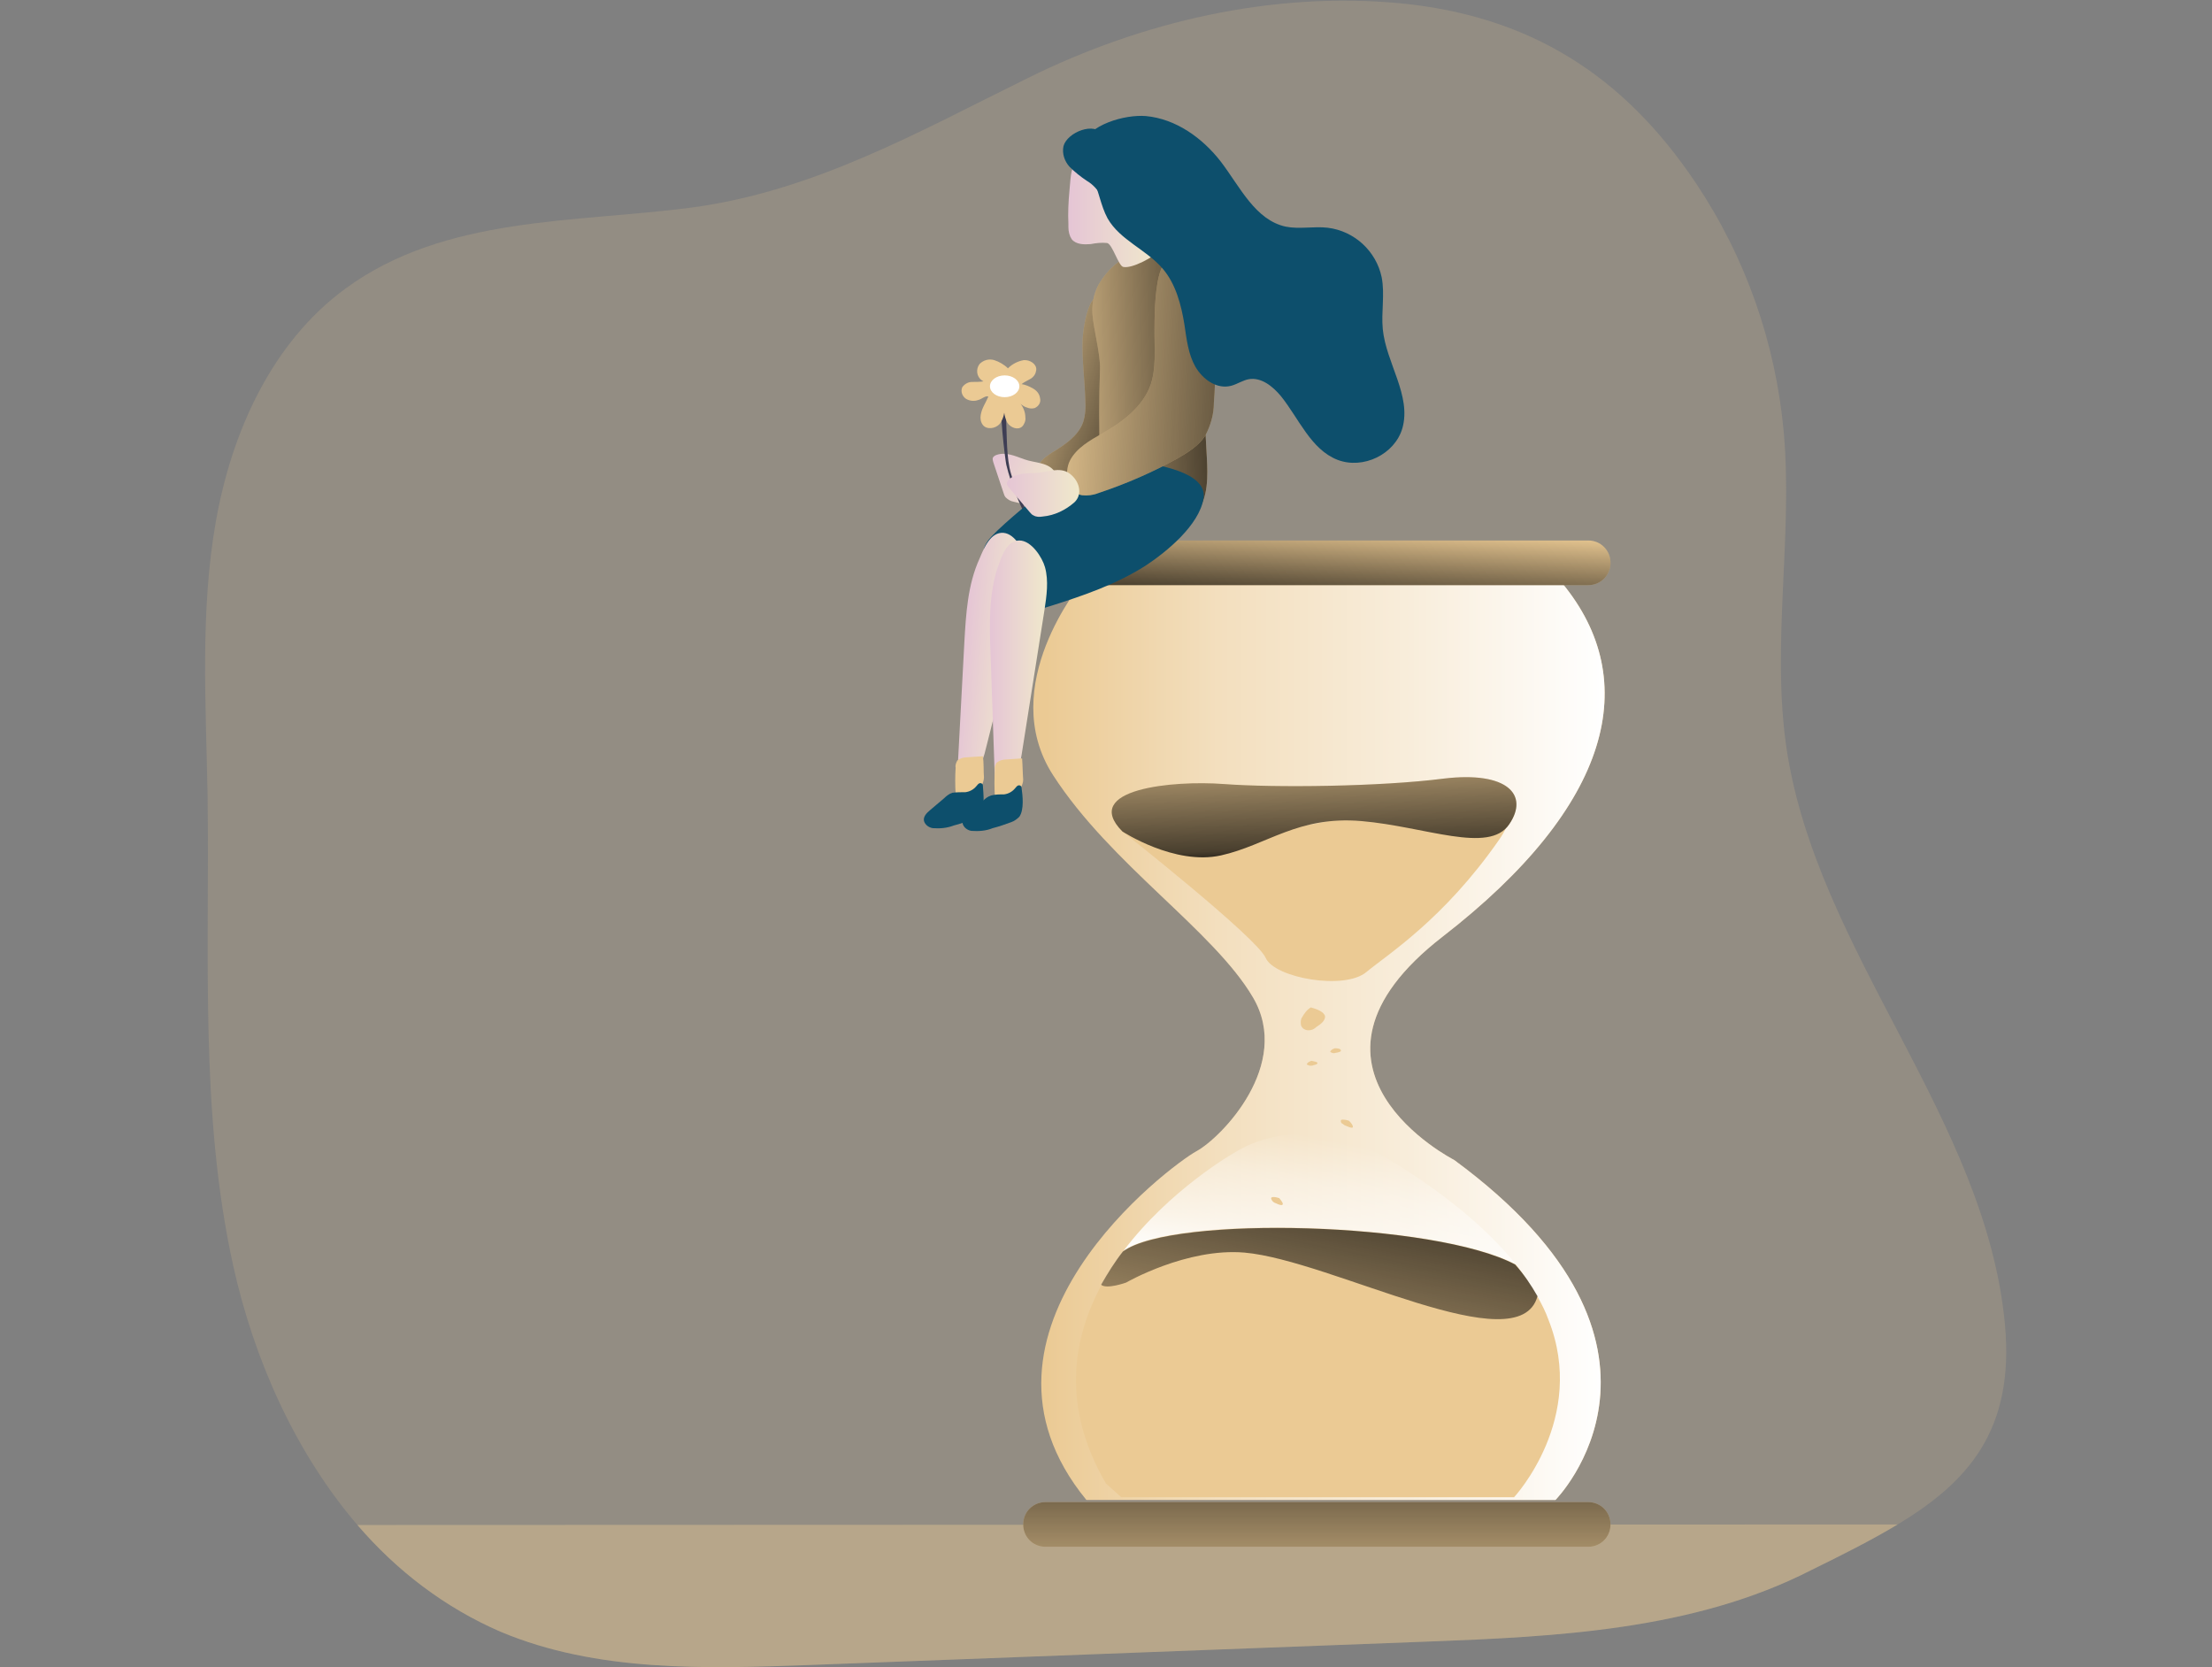 <?xml version="1.0" encoding="utf-8"?>
<!-- Generator: Adobe Illustrator 25.4.1, SVG Export Plug-In . SVG Version: 6.00 Build 0)  -->
<svg version="1.1" id="Layer_1" xmlns="http://www.w3.org/2000/svg" xmlns:xlink="http://www.w3.org/1999/xlink" x="0px" y="0px"
	 viewBox="0 0 406 306" style="enable-background:new 0 0 406 306;" xml:space="preserve">
<rect x="0" y="0" width="406" height="306" fill="#808080" stroke="none"/>
<style type="text/css">
	.st0{opacity:0.18;fill:#EBCA94;enable-background:new    ;}
	.st1{opacity:0.41;fill:#EBCA94;enable-background:new    ;}
	.st2{fill:#EBCA94;}
	.st3{fill:url(#SVGID_1_);}
	.st4{fill:url(#SVGID_00000075128286626748118250000000309870484437092997_);}
	.st5{fill:#3E3E54;}
	.st6{fill:url(#SVGID_00000037679177134214036130000009408566603478262183_);}
	.st7{fill:url(#SVGID_00000026145466966828025490000006575749553384028561_);}
	.st8{fill:url(#SVGID_00000080894624178988207500000010530064808318097059_);}
	.st9{fill:url(#SVGID_00000072272198437096572900000009762073461263802036_);}
	.st10{fill:url(#SVGID_00000077282947499712305690000006748759647501338521_);}
	.st11{fill:url(#SVGID_00000004538577356271375730000004410109911152059296_);}
	.st12{fill:url(#SVGID_00000030457703524009804040000001060856785479633590_);}
	.st13{fill:url(#SVGID_00000178927941073889936520000016756133222228725385_);}
	.st14{fill:#0D4F6C;}
	.st15{fill:url(#SVGID_00000178900342348492112730000010287807250967544710_);}
	.st16{fill:url(#SVGID_00000072980367092568148090000004770503239085959606_);}
	.st17{fill:url(#SVGID_00000065763946488151255970000005768080234373867681_);}
	.st18{fill:url(#SVGID_00000009562983189136253740000012087548483067921549_);}
	.st19{fill:#FFFFFF;}
</style>
<path class="st0" d="M348.3,279.8c-4.8,2.9-10.2,5.6-15.9,8.4c-21.5,11-46.7,12.2-70.4,13.1l-113.5,4.3c-19.1,0.7-39,1.3-56.6-6.1
	c-10.2-4.4-19.1-11.2-26.3-19.6c-11.4-13.3-19-30.4-22.8-47.6c-6.2-28.1-4.3-57.4-4.7-86.2c-0.3-16.8-1.4-33.7,1.5-50.3
	c2.9-16.5,10.3-33,23.9-42.9c18.2-13.3,42.1-12,63.4-14.8c22.5-3,41.7-13.9,61.8-23.8c21-10.4,44.9-15.9,68.3-13.7
	c23.7,2.3,40.9,13.1,54.2,32.9c9.2,13.7,14.7,29.4,16.2,45.8c1.7,19.3-2.3,38.8,0.5,58c5.6,37.5,36.6,68,40.1,105.8
	C369.8,262.6,361.1,272.1,348.3,279.8z"/>
<path class="st1" d="M348.3,279.8c-4.8,2.9-10.2,5.6-15.9,8.4c-21.5,11-46.7,12.2-70.4,13.1l-113.5,4.3c-19.1,0.7-39,1.3-56.6-6.1
	c-10.2-4.4-19.1-11.2-26.3-19.6L348.3,279.8z"/>
<path class="st2" d="M198.7,62.6c-0.1,3.6,0.4,7.2,0.5,10.9c0.1,1.4,0,2.7-0.4,4c-0.9,2.5-3.3,4.1-5.6,5.5c-1.4,0.9-3.1,2.1-2.9,3.8
	c0.3,1.3,1.4,2.3,2.7,2.4c1.3,0.1,2.6-0.2,3.8-0.7c2.4-0.8,4.6-2.1,6.5-3.8c3.6-3.8,3.8-9.6,3.5-14.9c-0.2-4.4-0.6-9.2-2.8-13.1
	C200.4,50.2,198.8,59.4,198.7,62.6z"/>
<linearGradient id="SVGID_1_" gradientUnits="userSpaceOnUse" x1="285.751" y1="87.097" x2="249.351" y2="98.687" gradientTransform="matrix(0.803 0 0 -0.803 -16.348 146.632)">
	<stop  offset="1.000000e-02" style="stop-color:#000000"/>
	<stop  offset="0.13" style="stop-color:#000000;stop-opacity:0.69"/>
	<stop  offset="1" style="stop-color:#000000;stop-opacity:0"/>
</linearGradient>
<path class="st3" d="M198.7,62.6c-0.1,3.6,0.4,7.2,0.5,10.9c0.1,1.4,0,2.7-0.4,4c-0.9,2.5-3.3,4.1-5.6,5.5c-1.4,0.9-3.1,2.1-2.9,3.8
	c0.3,1.3,1.4,2.3,2.7,2.4c1.3,0.1,2.6-0.2,3.8-0.7c2.4-0.8,4.6-2.1,6.5-3.8c3.6-3.8,3.8-9.6,3.5-14.9c-0.2-4.4-0.6-9.2-2.8-13.1
	C200.4,50.2,198.8,59.4,198.7,62.6z"/>
<linearGradient id="SVGID_00000071522388096824146180000018214709236931181236_" gradientUnits="userSpaceOnUse" x1="-34.928" y1="-449.893" x2="-18.421" y2="-449.893" gradientTransform="matrix(0.744 0.3 0.3 -0.744 342.722 -238.692)">
	<stop  offset="0" style="stop-color:#E5C5D5"/>
	<stop  offset="0.42" style="stop-color:#EAD4D1"/>
	<stop  offset="1" style="stop-color:#F0E9CB"/>
</linearGradient>
<path style="fill:url(#SVGID_00000071522388096824146180000018214709236931181236_);" d="M188,84.3c-1.7-0.6-3.4-1.4-5.1-0.8
	c-0.3,0.1-0.6,0.3-0.7,0.6c0,0.2,0,0.4,0.1,0.7l1.9,5.7c0.1,0.3,0.2,0.6,0.4,0.8c0.4,0.4,0.9,0.7,1.5,0.8c2.1,0.6,4.3,0.5,6.3-0.3
	c2.1-0.8,2.3-3.4,1.2-5.2C192.4,84.8,189.9,85,188,84.3z"/>
<path class="st5" d="M184.1,74c0.5,0.1,0.3,0.5,0.4,1c0.4,3.5,0.1,7.5,0.8,10.9c0.7,3.4,3,6.5,3.5,10c-1.7-3.5-3.2-6.8-4.1-10.6
	C184.5,84.4,183.2,74,184.1,74z"/>
<path class="st2" d="M198.6,106.9c0,0-15.9,19-5.3,35.4s29.5,28.5,36.7,40.8c7.2,12.3-5.8,25.7-10.4,28.2s-45.7,32.9-20.2,64h86.1
	c0,0,27.9-28.2-18.6-62.4c0,0-33.2-16.9-2.1-41s36.7-47,21.9-64.9L198.6,106.9z"/>
<linearGradient id="SVGID_00000037682566596642427840000010332117146622443142_" gradientUnits="userSpaceOnUse" x1="256.546" y1="-55.478" x2="387.127" y2="-55.478" gradientTransform="matrix(0.803 0 0 -0.803 -16.348 146.632)">
	<stop  offset="2.000000e-02" style="stop-color:#FFFFFF;stop-opacity:0"/>
	<stop  offset="0.32" style="stop-color:#FFFFFF;stop-opacity:0.39"/>
	<stop  offset="0.68" style="stop-color:#FFFFFF;stop-opacity:0.68"/>
	<stop  offset="1" style="stop-color:#FFFFFF"/>
</linearGradient>
<path style="fill:url(#SVGID_00000037682566596642427840000010332117146622443142_);" d="M198.6,106.9c0,0-15.9,19-5.3,35.4
	s29.5,28.5,36.7,40.8c7.2,12.3-5.8,25.7-10.4,28.2s-45.7,32.9-20.2,64h86.1c0,0,27.9-28.2-18.6-62.4c0,0-33.2-16.9-2.1-41
	s36.7-47,21.9-64.9L198.6,106.9z"/>
<path class="st2" d="M191.9,99.2h99.6c2.3,0,4.1,1.8,4.1,4.1v0c0,2.3-1.8,4.1-4.1,4.1h-99.6c-2.3,0-4.1-1.8-4.1-4.1v0
	C187.8,101,189.6,99.2,191.9,99.2z"/>
<path class="st2" d="M191.9,275.7h99.6c2.3,0,4.1,1.8,4.1,4.1v0c0,2.3-1.8,4.1-4.1,4.1h-99.6c-2.3,0-4.1-1.8-4.1-4.1v0
	C187.8,277.5,189.6,275.7,191.9,275.7z"/>
<linearGradient id="SVGID_00000054965933497351743580000007454593232848678802_" gradientUnits="userSpaceOnUse" x1="306.867" y1="58.992" x2="307.867" y2="78.582" gradientTransform="matrix(0.803 0 0 -0.803 -5.069 158.93)">
	<stop  offset="1.000000e-02" style="stop-color:#000000"/>
	<stop  offset="0.13" style="stop-color:#000000;stop-opacity:0.69"/>
	<stop  offset="1" style="stop-color:#000000;stop-opacity:0"/>
</linearGradient>
<path style="fill:url(#SVGID_00000054965933497351743580000007454593232848678802_);" d="M191.9,99.2h99.6c2.3,0,4.1,1.8,4.1,4.1v0
	c0,2.3-1.8,4.1-4.1,4.1h-99.6c-2.3,0-4.1-1.8-4.1-4.1v0C187.8,101,189.6,99.2,191.9,99.2z"/>
<linearGradient id="SVGID_00000093167363699880640500000007101085505466677147_" gradientUnits="userSpaceOnUse" x1="307.397" y1="-126.698" x2="307.397" y2="-173.618" gradientTransform="matrix(0.803 0 0 -0.803 -5.069 158.93)">
	<stop  offset="1.000000e-02" style="stop-color:#000000"/>
	<stop  offset="0.13" style="stop-color:#000000;stop-opacity:0.69"/>
	<stop  offset="1" style="stop-color:#000000;stop-opacity:0"/>
</linearGradient>
<path style="fill:url(#SVGID_00000093167363699880640500000007101085505466677147_);" d="M191.9,275.7h99.6c2.3,0,4.1,1.8,4.1,4.1v0
	c0,2.3-1.8,4.1-4.1,4.1h-99.6c-2.3,0-4.1-1.8-4.1-4.1v0C187.8,277.5,189.6,275.7,191.9,275.7z"/>
<linearGradient id="SVGID_00000109031582028526275060000016489442481296147122_" gradientUnits="userSpaceOnUse" x1="327.467" y1="-77.838" x2="320.579" y2="-112.139" gradientTransform="matrix(0.803 0 0 -0.803 -16.348 146.632)">
	<stop  offset="2.000000e-02" style="stop-color:#FFFFFF;stop-opacity:0"/>
	<stop  offset="0.32" style="stop-color:#FFFFFF;stop-opacity:0.39"/>
	<stop  offset="0.68" style="stop-color:#FFFFFF;stop-opacity:0.68"/>
	<stop  offset="1" style="stop-color:#FFFFFF"/>
</linearGradient>
<path style="fill:url(#SVGID_00000109031582028526275060000016489442481296147122_);" d="M278.2,232c-14.6-7.8-62.9-9.1-72-2.4
	c8.5-11.3,20.3-18,20.3-18c11.6-7.2,24.7-0.9,24.7-0.9S267.9,219.3,278.2,232z"/>
<path class="st2" d="M277.9,274.8h-72.1l-2.8-2.5c-8.2-14.1-6.2-26.5-0.8-36.5c1.2-2.1,2.5-4.2,4-6.1c9.2-6.7,57.4-5.4,72,2.4
	c1.5,1.8,2.8,3.8,4,5.9c0.8,1.4,1.5,2.8,2,4.2C291.4,260.3,277.9,274.8,277.9,274.8z"/>
<linearGradient id="SVGID_00000096024160851611854610000007044348030739278769_" gradientUnits="userSpaceOnUse" x1="328.227" y1="-81.524" x2="313.017" y2="-157.254" gradientTransform="matrix(0.803 0 0 -0.803 -16.348 146.632)">
	<stop  offset="1.000000e-02" style="stop-color:#000000"/>
	<stop  offset="0.13" style="stop-color:#000000;stop-opacity:0.69"/>
	<stop  offset="1" style="stop-color:#000000;stop-opacity:0"/>
</linearGradient>
<path style="fill:url(#SVGID_00000096024160851611854610000007044348030739278769_);" d="M282.2,237.9c-3.4,12.5-37.8-6.6-53.8-8
	c-10.6-0.9-21.7,5.5-21.7,5.5s-3.6,1.3-4.6,0.4c1.2-2.1,2.5-4.2,4-6.1c9.2-6.7,57.4-5.4,72,2.4C279.7,233.9,281,235.8,282.2,237.9z"
	/>
<path class="st2" d="M206,152.6c0,0,24.7,19.5,26.3,23.2s14.5,6,18.5,2.6c4-3.3,14.2-9.7,24.3-24.2c10.1-14.4-23.1-5-34.3-2.9
	C229.7,153.4,210.5,139.8,206,152.6z"/>
<path class="st2" d="M206,152.6c0,0,9.6,6.3,18.1,4.4c8.5-1.9,14.1-7.3,25.8-6.3c11.7,1,23.4,6.1,27.1,0.6c3.7-5.4-0.3-9.8-12-8.4
	c-11.7,1.5-31.1,1.7-40.4,1S198.3,144.8,206,152.6z"/>
<linearGradient id="SVGID_00000119800429055407299310000004221913320880736155_" gradientUnits="userSpaceOnUse" x1="321.24" y1="-15.878" x2="320.07" y2="19.942" gradientTransform="matrix(0.803 0 0 -0.803 -16.348 146.632)">
	<stop  offset="1.000000e-02" style="stop-color:#000000"/>
	<stop  offset="0.13" style="stop-color:#000000;stop-opacity:0.69"/>
	<stop  offset="1" style="stop-color:#000000;stop-opacity:0"/>
</linearGradient>
<path style="fill:url(#SVGID_00000119800429055407299310000004221913320880736155_);" d="M206,152.6c0,0,9.6,6.3,18.1,4.4
	c8.5-1.9,14.1-7.3,25.8-6.3c11.7,1,23.4,6.1,27.1,0.6c3.7-5.4-0.3-9.8-12-8.4c-11.7,1.5-31.1,1.7-40.4,1S198.3,144.8,206,152.6z"/>
<path class="st2" d="M240.6,184.9c-0.7,0.4-1.2,1.1-1.6,1.8c-0.3,0.4-0.3,1-0.2,1.5c0.2,0.6,0.8,0.9,1.4,0.9c0.5,0,1-0.2,1.4-0.6
	c0.8-0.5,1.7-1.2,1.6-2C243,185.7,241.7,185.2,240.6,184.9"/>
<path class="st2" d="M245,192.4c-0.3,0.1-0.5,0.2-0.7,0.4c-0.1,0.1-0.2,0.2-0.1,0.3c0.2,0.1,0.4,0.2,0.6,0.2c0.2,0,0.4-0.1,0.6-0.1
	c0.4-0.1,0.8-0.2,0.7-0.4C246.1,192.5,245.6,192.4,245,192.4"/>
<path class="st2" d="M240.7,194.7c-0.3,0.1-0.5,0.2-0.7,0.4c-0.1,0.1-0.2,0.2-0.1,0.3c0.2,0.1,0.4,0.2,0.6,0.2c0.2,0,0.4,0,0.6-0.1
	c0.4-0.1,0.8-0.2,0.7-0.4C241.8,194.9,241.2,194.8,240.7,194.7"/>
<path class="st2" d="M247.6,205.7c-0.3-0.1-0.7-0.2-1.1-0.2c-0.2,0-0.4,0-0.4,0.2c0,0.3,0.1,0.5,0.4,0.6c0.2,0.2,0.4,0.3,0.7,0.4
	c0.5,0.2,1,0.4,1.1,0.2C248.4,206.6,248,206.1,247.6,205.7"/>
<path class="st2" d="M234.8,219.9c-0.3-0.1-0.7-0.2-1.1-0.2c-0.2,0-0.4,0.1-0.4,0.2c0,0.1,0.1,0.4,0.3,0.6c0.2,0.2,0.4,0.3,0.7,0.4
	c0.4,0.2,1,0.4,1.1,0.2C235.6,220.9,235.2,220.4,234.8,219.9"/>
<path class="st2" d="M200.5,57.5c-0.1-2.1,0.4-4.3,1.6-6c1.2-1.8,2.7-3.3,4.6-4.3c1-0.7,2.2-1.1,3.4-1c1,0.1,4.6-3.7,5.4-3.1
	c2.3,1.7,1.9,8.1,3.8,10.2c0.5,2.9,0.8,5.7,1,8.6l1.2,21.9c0.2,3.6,0.3,7.6-1.9,10.4c-5.5-2-10.8-4.3-15.9-7.1c-1.2-0.4-2-1.7-1.8-3
	c-0.2-5.4-0.2-10.9,0-16.3C202,64.9,200.7,60.5,200.5,57.5z"/>
<linearGradient id="SVGID_00000034080679590447019010000005270320964095195834_" gradientUnits="userSpaceOnUse" x1="302.237" y1="97.625" x2="258.057" y2="95.965" gradientTransform="matrix(0.803 0 0 -0.803 -16.348 146.632)">
	<stop  offset="1.000000e-02" style="stop-color:#000000"/>
	<stop  offset="0.13" style="stop-color:#000000;stop-opacity:0.69"/>
	<stop  offset="1" style="stop-color:#000000;stop-opacity:0"/>
</linearGradient>
<path style="fill:url(#SVGID_00000034080679590447019010000005270320964095195834_);" d="M200.5,57.5c-0.1-2.1,0.4-4.3,1.6-6
	c1.2-1.8,2.7-3.3,4.6-4.3c1-0.7,2.2-1.1,3.4-1c1,0.1,4.6-3.7,5.4-3.1c2.3,1.7,1.9,8.1,3.8,10.2c0.5,2.9,0.8,5.7,1,8.6l1.2,21.9
	c0.2,3.6,0.3,7.6-1.9,10.4c-5.5-2-10.8-4.3-15.9-7.1c-1.2-0.4-2-1.7-1.8-3c-0.2-5.4-0.2-10.9,0-16.3C202,64.9,200.7,60.5,200.5,57.5
	z"/>
<linearGradient id="SVGID_00000162322378739366085070000004026641589540161456_" gradientUnits="userSpaceOnUse" x1="264.575" y1="134.988" x2="285.465" y2="134.988" gradientTransform="matrix(0.803 0 0 -0.803 -16.348 146.632)">
	<stop  offset="0" style="stop-color:#E5C5D5"/>
	<stop  offset="0.42" style="stop-color:#EAD4D1"/>
	<stop  offset="1" style="stop-color:#F0E9CB"/>
</linearGradient>
<path style="fill:url(#SVGID_00000162322378739366085070000004026641589540161456_);" d="M196.1,41.1v0.6c0,0.8,0.2,1.6,0.6,2.2
	c0.8,1,2.3,1,3.5,0.9c1-0.2,2-0.3,3-0.2c1,0.2,2.1,4.3,3,4.4c1.7,0.3,5.4-1.8,6.6-2.9c0.1-0.1-1.3-3.2-1.2-3.4c0-0.2,0-0.3,0-0.5
	l-1.9-9c-0.2-1.3-0.6-2.5-1.4-3.6c-0.6-0.7-1.3-1.2-2.1-1.6c-2.7-1.2-6.7-0.8-8.7,1.7c-1.1,1.3-1,3.6-1.2,5.2
	C196.1,37,196,39.1,196.1,41.1z"/>
<path class="st14" d="M210.3,103.8c-5.3,3.4-11.4,5.5-17.4,7.4c-1.5,0.5-3.2,1-4.5,0.2c-0.7-0.5-1.3-1.2-1.7-2.1
	c-2.4-4.5-8.3-5.8-5.4-10c1.2-1.8,8.2-7.6,9.9-8.8c3.4-2.5,7-5.1,11.2-5.8c2-0.3,4-0.3,5.9,0c3.8,0.5,13.4,1.9,12.6,6.8
	S214.1,101.3,210.3,103.8z"/>
<path class="st2" d="M211.9,61.2c0,3.2,0.3,6.4-0.7,9.4c-1.4,4-5.1,6.8-8.8,8.9c-2.3,1.3-4.8,2.7-6,5c-1.2,2.3-0.4,6,2.2,6.4
	c1,0.1,2,0,3-0.4c5.1-1.7,9.9-3.8,14.6-6.4c1.9-1.1,3.8-2.3,5-4.1c1-1.9,1.6-3.9,1.6-6.1c0.4-4.5,0.2-9.1-0.4-13.6
	c-0.7-3.6-2.1-7-4.1-10C211.9,41.7,211.9,56.4,211.9,61.2z"/>
<linearGradient id="SVGID_00000134928648183524613130000004265182808113599885_" gradientUnits="userSpaceOnUse" x1="316.759" y1="94.298" x2="257.849" y2="97.278" gradientTransform="matrix(0.803 0 0 -0.803 -16.348 146.632)">
	<stop  offset="1.000000e-02" style="stop-color:#000000"/>
	<stop  offset="0.13" style="stop-color:#000000;stop-opacity:0.69"/>
	<stop  offset="1" style="stop-color:#000000;stop-opacity:0"/>
</linearGradient>
<path style="fill:url(#SVGID_00000134928648183524613130000004265182808113599885_);" d="M211.9,61.2c0,3.2,0.3,6.4-0.7,9.4
	c-1.4,4-5.1,6.8-8.8,8.9c-2.3,1.3-4.8,2.7-6,5c-1.2,2.3-0.4,6,2.2,6.4c1,0.1,2,0,3-0.4c5.1-1.7,9.9-3.8,14.6-6.4
	c1.9-1.1,3.8-2.3,5-4.1c1-1.9,1.6-3.9,1.6-6.1c0.4-4.5,0.2-9.1-0.4-13.6c-0.7-3.6-2.1-7-4.1-10C211.9,41.7,211.9,56.4,211.9,61.2z"
	/>
<linearGradient id="SVGID_00000088093350755982002710000014096876351445705856_" gradientUnits="userSpaceOnUse" x1="158.478" y1="-73" x2="171.675" y2="-73" gradientTransform="matrix(0.8 7.010746e-02 7.010746e-02 -0.8 55.02 51.236)">
	<stop  offset="0" style="stop-color:#E5C5D5"/>
	<stop  offset="0.42" style="stop-color:#EAD4D1"/>
	<stop  offset="1" style="stop-color:#F0E9CB"/>
</linearGradient>
<path style="fill:url(#SVGID_00000088093350755982002710000014096876351445705856_);" d="M177,117.9l-1.4,26.3
	c3.2-0.2,4.7-3.9,5.4-7c2.2-8.7,4.4-17.4,6.6-26.2c0.6-2.6,1.3-5.3,0.8-7.9c-0.4-1.9-2-5.1-4.2-5.3c-2.4-0.2-3.6,2.8-4.4,4.7
	C177.6,107.3,177.3,112.7,177,117.9z"/>
<linearGradient id="SVGID_00000013155222820023636230000013677847861585070261_" gradientUnits="userSpaceOnUse" x1="246.659" y1="30.037" x2="259.849" y2="30.037" gradientTransform="matrix(0.803 0 0 -0.803 -16.348 146.632)">
	<stop  offset="0" style="stop-color:#E5C5D5"/>
	<stop  offset="0.42" style="stop-color:#EAD4D1"/>
	<stop  offset="1" style="stop-color:#F0E9CB"/>
</linearGradient>
<path style="fill:url(#SVGID_00000013155222820023636230000013677847861585070261_);" d="M181.8,119.7l0.9,26.3
	c3.1-0.5,4.3-4.3,4.8-7.4c1.4-8.9,2.8-17.8,4.2-26.6c0.4-2.6,0.8-5.4,0.1-7.9c-0.5-1.8-2.5-4.9-4.7-4.9c-2.4,0-3.3,3.1-4,5
	C181.5,109.1,181.6,114.5,181.8,119.7z"/>
<path class="st2" d="M180.4,138.8l-3,0.2c-0.6,0-1.2,0.2-1.7,0.6c-0.2,0.4-0.4,0.8-0.3,1.3c-0.1,1.6-0.1,3.2,0,4.8
	c0,0.1,0,0.1,0,0.2c0.1,0.1,0.2,0.2,0.4,0.1c1.1,0,2.3-0.3,3.3-0.9c0.4-0.2,0.8-0.5,1.1-0.9c0.2-0.5,0.4-1,0.4-1.5
	C180.5,141.5,180.6,140.1,180.4,138.8L180.4,138.8z"/>
<path class="st14" d="M180.4,144.2c0-0.1,0-0.2-0.1-0.3c-0.2-0.2-0.4-0.2-0.6-0.1c-0.2,0.1-0.3,0.3-0.5,0.5c-0.5,0.6-1.2,1-2,1.1
	c-0.8,0-1.6,0-2.4,0.1c-0.6,0.2-1.1,0.6-1.5,1l-2.6,2.2c-0.6,0.5-1.3,1.2-1.1,2c0.2,0.7,0.9,1.2,1.6,1.3c1.3,0.1,2.6,0,3.9-0.5
	c1.2-0.3,2.3-0.7,3.4-1.1c0.6-0.2,1.1-0.6,1.5-1C180.8,148.3,180.5,145.7,180.4,144.2z"/>
<path class="st2" d="M187.6,139.2l-3,0.2c-0.6,0-1.2,0.2-1.7,0.6c-0.2,0.4-0.4,0.8-0.3,1.3c-0.1,1.6-0.1,3.2,0,4.8
	c0,0.1,0,0.1,0,0.2c0.1,0.1,0.2,0.2,0.4,0.1c1.1,0,2.3-0.3,3.3-0.9c0.4-0.2,0.8-0.5,1.1-0.9c0.2-0.5,0.4-1,0.4-1.5
	C187.7,141.8,187.7,140.5,187.6,139.2L187.6,139.2z"/>
<path class="st14" d="M187.5,144.6c0-0.1,0-0.2-0.1-0.3c-0.2-0.2-0.4-0.2-0.6-0.1c-0.2,0.1-0.3,0.3-0.5,0.5c-0.5,0.6-1.2,1-2,1.1
	c-0.8,0-1.6,0-2.4,0.2c-0.6,0.2-1.1,0.6-1.5,1l-2.6,2.2c-0.6,0.5-1.3,1.2-1.1,2c0.2,0.7,0.9,1.2,1.6,1.3c1.3,0.1,2.7,0,3.9-0.5
	c1.2-0.3,2.3-0.7,3.4-1.1c0.6-0.2,1.1-0.6,1.5-1C188,148.6,187.7,146,187.5,144.6z"/>
<linearGradient id="SVGID_00000054246363382487422140000007297691557194246061_" gradientUnits="userSpaceOnUse" x1="250.437" y1="69.885" x2="266.967" y2="69.885" gradientTransform="matrix(0.803 0 0 -0.803 -16.348 146.632)">
	<stop  offset="0" style="stop-color:#E5C5D5"/>
	<stop  offset="0.42" style="stop-color:#EAD4D1"/>
	<stop  offset="1" style="stop-color:#F0E9CB"/>
</linearGradient>
<path style="fill:url(#SVGID_00000054246363382487422140000007297691557194246061_);" d="M190.2,86.8c-1.8,0.1-3.7,0-5,1.2
	c-0.3,0.2-0.4,0.5-0.4,0.8c0,0.2,0.2,0.4,0.3,0.6l3.9,4.6c0.2,0.2,0.4,0.5,0.7,0.6c0.5,0.3,1.1,0.3,1.7,0.2c2.2-0.2,4.2-1.2,5.8-2.6
	c1.6-1.5,0.9-4-0.9-5.3C194.5,85.6,192.2,86.7,190.2,86.8z"/>
<path class="st14" d="M210.3,21.3c5.5,0.5,10.4,4,13.8,8.4c3.5,4.6,6.3,10.7,11.9,11.9c2.5,0.5,5.2-0.1,7.7,0.2
	c4.9,0.6,8.9,4.3,9.9,9.1c0.6,3.1-0.1,6.4,0.2,9.5c0.6,6.2,5.3,12.2,3.6,18.2c-1.4,4.8-7.2,7.6-11.9,5.8c-4.9-1.9-7.1-7.6-10.4-11.7
	c-1.5-1.8-3.6-3.5-5.9-3.1c-1.1,0.2-2.1,0.9-3.2,1.2c-2.6,0.7-5.2-1.1-6.6-3.5c-1.3-2.3-1.6-5-2-7.7c-0.6-3.7-1.6-7.5-4-10.3
	c-3-3.5-7.8-5.2-10.1-9.2c-1.3-2.4-1.6-5.1-2.8-7.5c-1.1-2.1-3.1-3.2-2.2-5.7C199.8,22.8,206.5,21,210.3,21.3z"/>
<path class="st14" d="M195.2,26.8c-0.3,1.4,0.2,2.8,1.1,3.8c1,1,2,1.8,3.2,2.6c1.2,0.7,2.1,1.8,2.8,3c0.1,0.2,0.2,0.4,0.3,0.5
	c0.2,0.1,0.4,0.1,0.6,0c0.1-0.1,0.1-0.2,0.1-0.4c0.2-2.2-0.2-4.5-0.2-6.7c0-1.5,0.5-3.5-0.5-4.8C200.9,22.2,195.9,24.3,195.2,26.8z"
	/>
<path class="st2" d="M180,76.2c-0.1,0.6,0,1.3,0.4,1.8c0.7,0.9,2.3,0.7,3.1-0.2c0.7-1,1-2.2,0.8-3.3c-0.1,1.1,0.1,2.1,0.6,3.1
	c0.6,0.9,1.9,1.4,2.7,0.7c0.4-0.4,0.7-1.1,0.6-1.7c0-1.1-0.5-2.1-1.2-2.9c0.4,0.6,1,1,1.8,1.2c0.4,0.1,0.7,0.1,1.1,0
	c0.7-0.3,1.2-1,1-1.8c-0.1-0.8-0.6-1.4-1.3-1.8c-0.7-0.4-1.4-0.7-2.1-0.8c0.5-0.4,1.2-0.7,1.7-1c0.6-0.4,0.9-0.9,1-1.6
	c0.1-1.1-1.2-1.9-2.3-1.8c-1.1,0.2-2.1,0.7-2.9,1.5c-0.7-0.7-1.6-1.2-2.5-1.5c-1-0.3-2,0-2.7,0.7c-0.7,0.9-0.6,2.3,0.4,3
	c0.1,0.1,0.2,0.1,0.3,0.2c-0.7,0.1-1.4,0.1-2.1,0.1c-0.7,0-1.4,0.4-1.8,1c-0.3,0.8,0,1.6,0.7,2.1c0.7,0.4,1.5,0.5,2.3,0.2
	c0.5-0.1,1.4-0.9,1.8-0.6C180.9,74,180.2,74.9,180,76.2z"/>
<ellipse class="st19" cx="184.4" cy="70.9" rx="2.7" ry="2"/>
</svg>
